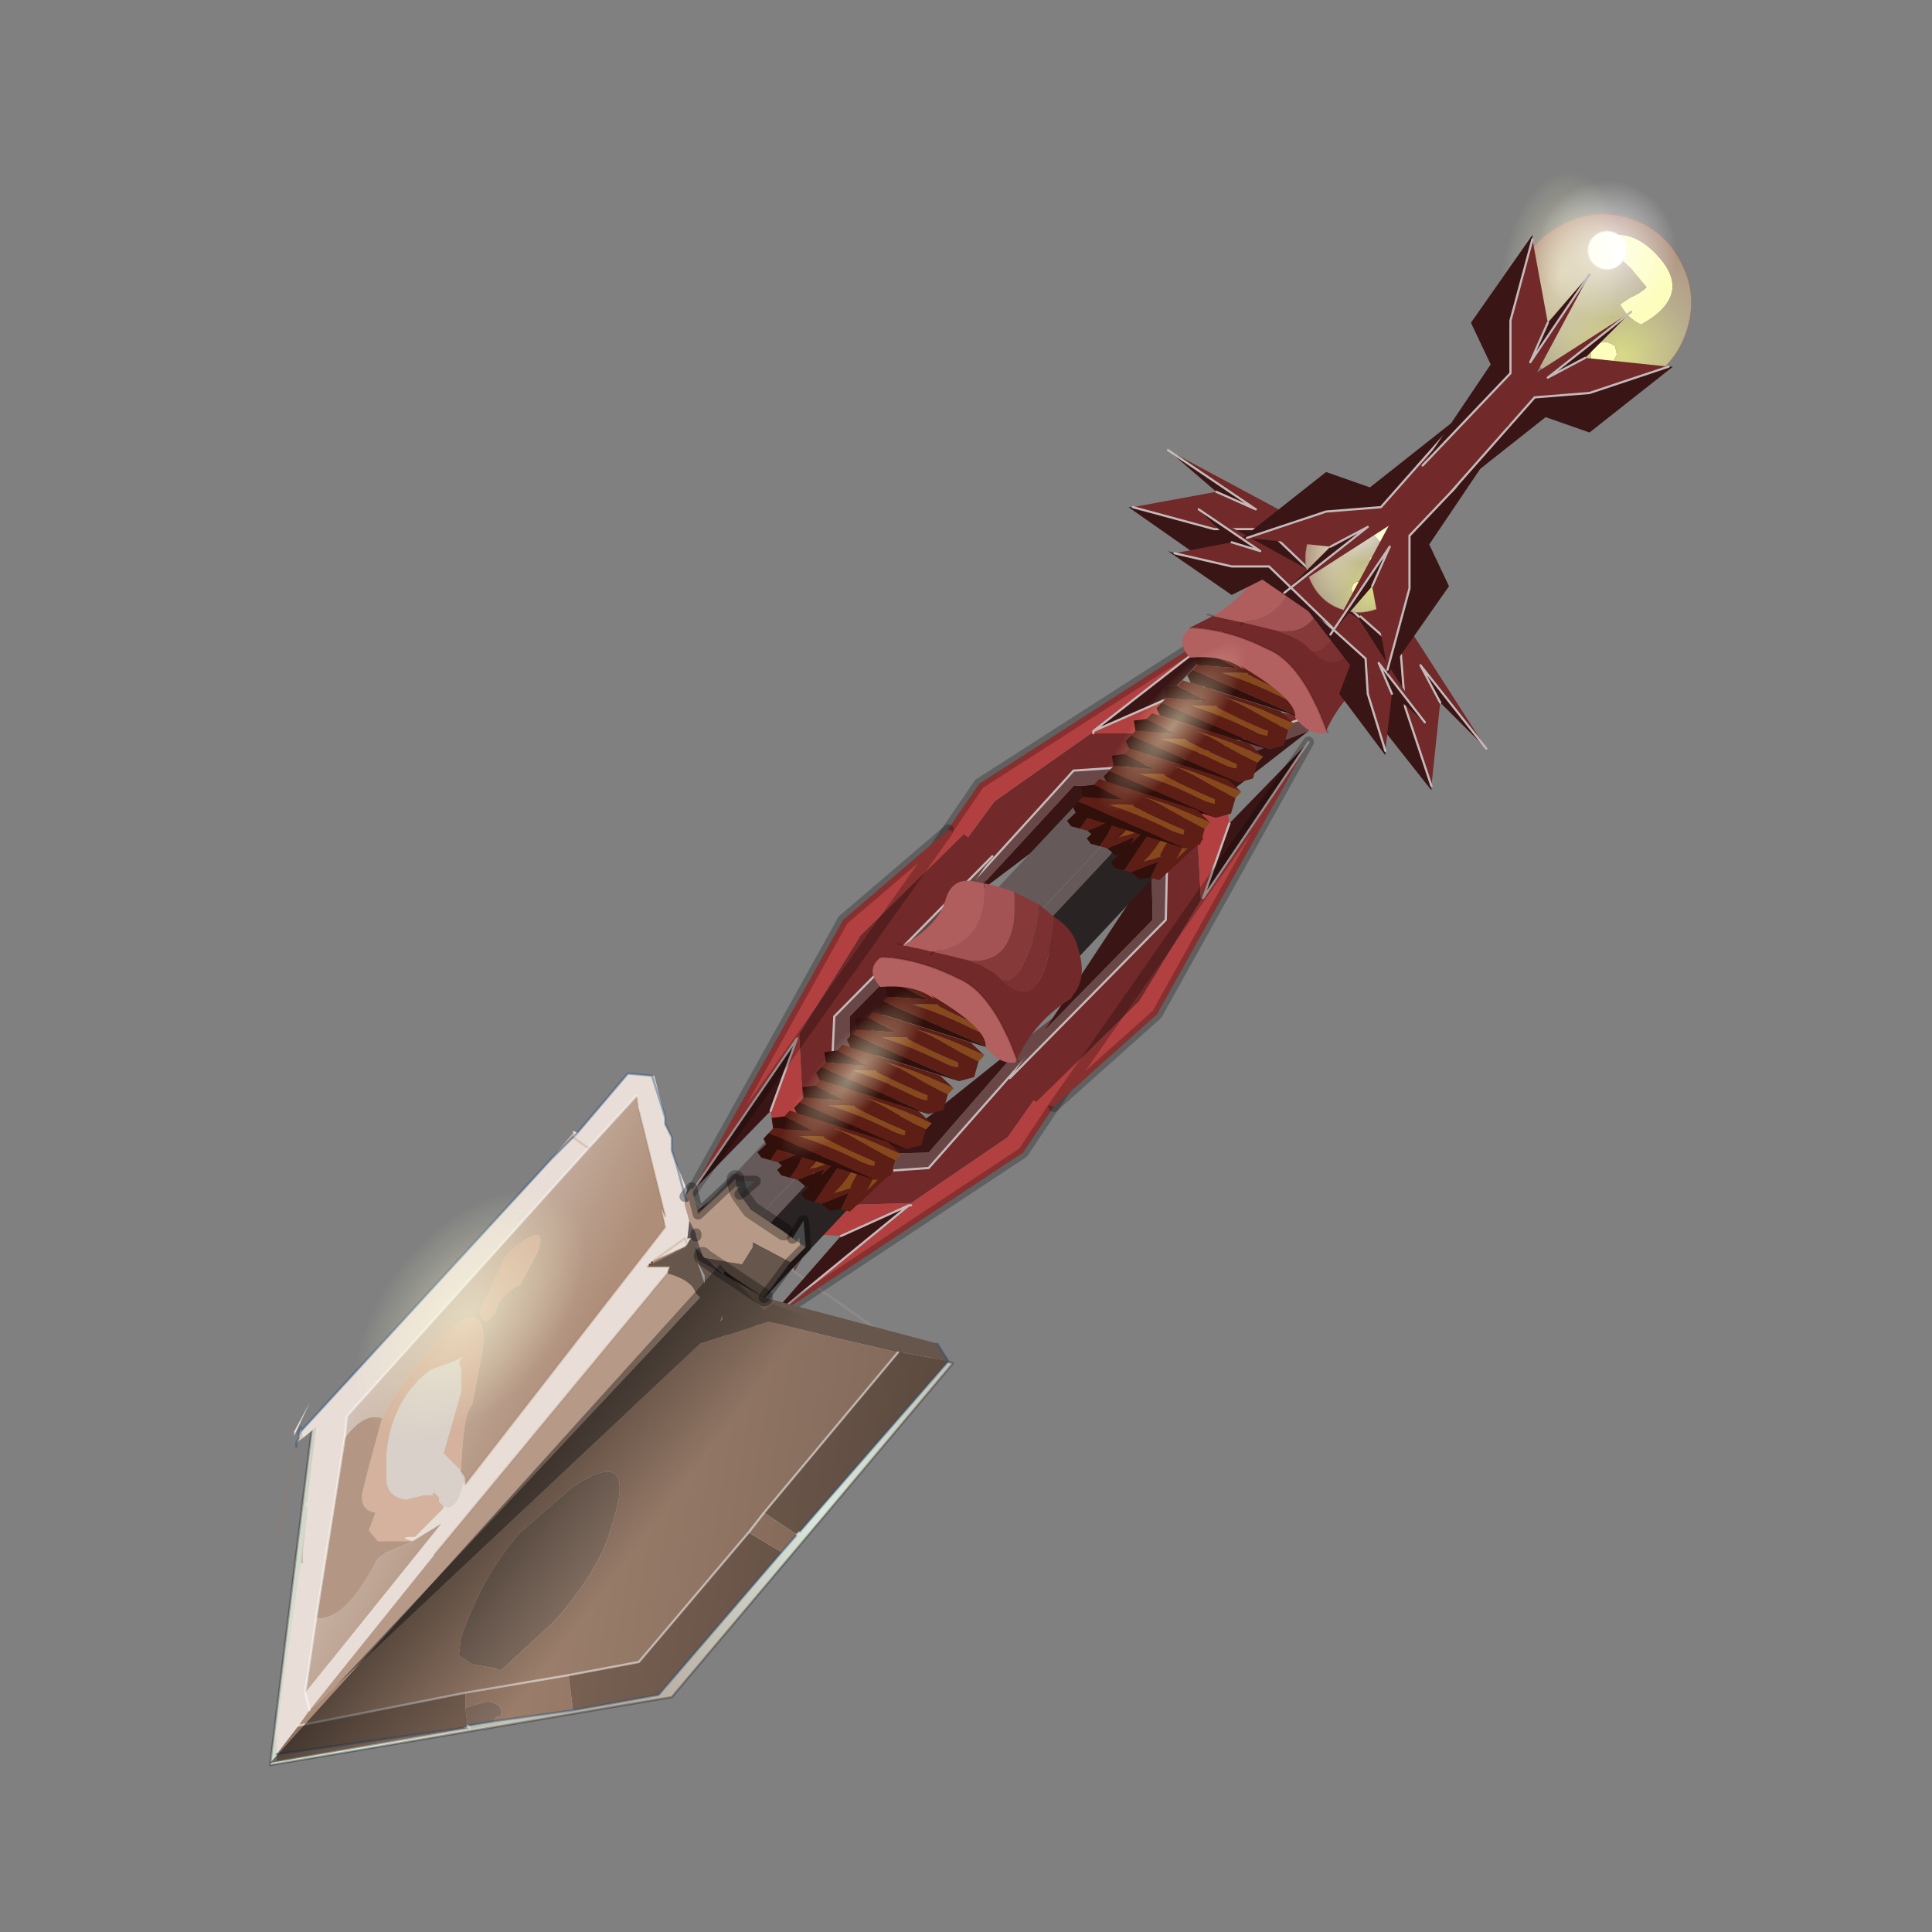 <?xml version="1.0" encoding="UTF-8" standalone="no"?>
<svg xmlns:xlink="http://www.w3.org/1999/xlink" height="440.0px" width="440.0px" xmlns="http://www.w3.org/2000/svg">
  <rect width="100%" height="100%" fill="#808080" stroke="none"/>
  <g transform="matrix(10.0, 0.0, 0.0, 10.0, 0.0, 0.0)">
    <use height="44.0" transform="matrix(1.0, 0.0, 0.0, 1.0, 0.0, 0.0)" width="44.0" xlink:href="#shape0"/>
    <use height="27.6" transform="matrix(0.123, 0.115, -0.075, 0.08, 24.598, 18.221)" width="14.4" xlink:href="#shape1"/>
    <use height="17.75" transform="matrix(0.123, 0.115, -0.075, 0.08, 28.888, 13.183)" width="17.1" xlink:href="#shape2"/>
    <use height="17.75" transform="matrix(0.123, 0.115, -0.075, 0.08, 28.188, 13.883)" width="17.1" xlink:href="#shape2"/>
    <use height="17.75" transform="matrix(0.123, 0.115, -0.075, 0.08, 27.488, 14.633)" width="17.1" xlink:href="#shape2"/>
    <use height="17.75" transform="matrix(0.123, 0.115, -0.075, 0.08, 26.788, 15.383)" width="17.1" xlink:href="#shape2"/>
    <use height="17.75" transform="matrix(-0.014, -0.1, -0.127, -0.035, 27.035, 19.926)" width="17.1" xlink:href="#shape2"/>
    <use height="17.75" transform="matrix(-0.014, -0.1, -0.127, -0.035, 26.585, 19.526)" width="17.1" xlink:href="#shape2"/>
    <use height="17.75" transform="matrix(-0.014, -0.1, -0.127, -0.035, 27.585, 20.476)" width="17.1" xlink:href="#shape2"/>
    <use height="17.75" transform="matrix(0.123, 0.115, -0.075, 0.08, 26.288, 16.183)" width="17.1" xlink:href="#shape2"/>
    <use height="17.75" transform="matrix(0.123, 0.115, -0.075, 0.08, 25.588, 16.883)" width="17.1" xlink:href="#shape2"/>
    <use height="24.55" transform="matrix(0.116, 0.108, -0.108, 0.116, 29.408, 11.811)" width="24.85" xlink:href="#shape3"/>
    <use height="8.05" transform="matrix(1.0, 0.0, 0.0, 1.0, 23.35, 12.5)" width="6.65" xlink:href="#shape4"/>
    <use height="11.15" transform="matrix(0.216, 0.066, -0.106, 0.35, 35.159, 4.373)" width="17.85" xlink:href="#shape5"/>
    <use height="16.0" transform="matrix(1.0, 0.0, 0.0, 1.0, 25.7, 2.0)" width="12.5" xlink:href="#shape6"/>
    <use height="11.15" transform="matrix(0.13, 0.04, -0.064, 0.211, 30.142, 11.178)" width="17.85" xlink:href="#shape5"/>
    <use height="10.0" transform="matrix(1.0, 0.0, 0.0, 1.0, 28.3, 5.35)" width="9.8" xlink:href="#shape7"/>
    <use height="27.6" transform="matrix(0.123, 0.115, -0.075, 0.08, 17.548, 25.871)" width="14.4" xlink:href="#shape1"/>
    <use height="17.75" transform="matrix(0.123, 0.115, -0.075, 0.08, 21.838, 20.733)" width="17.1" xlink:href="#shape2"/>
    <use height="17.75" transform="matrix(0.123, 0.115, -0.075, 0.08, 21.138, 21.433)" width="17.1" xlink:href="#shape2"/>
    <use height="17.75" transform="matrix(0.123, 0.115, -0.075, 0.08, 20.438, 22.183)" width="17.1" xlink:href="#shape2"/>
    <use height="17.75" transform="matrix(0.123, 0.115, -0.075, 0.08, 19.738, 22.933)" width="17.1" xlink:href="#shape2"/>
    <use height="17.75" transform="matrix(-0.014, -0.1, -0.127, -0.035, 19.985, 27.476)" width="17.1" xlink:href="#shape2"/>
    <use height="17.75" transform="matrix(-0.014, -0.1, -0.127, -0.035, 19.535, 27.076)" width="17.1" xlink:href="#shape2"/>
    <use height="17.75" transform="matrix(-0.014, -0.1, -0.127, -0.035, 20.535, 28.026)" width="17.1" xlink:href="#shape2"/>
    <use height="17.75" transform="matrix(0.123, 0.115, -0.075, 0.08, 19.238, 23.733)" width="17.1" xlink:href="#shape2"/>
    <use height="17.75" transform="matrix(0.123, 0.115, -0.075, 0.08, 18.538, 24.433)" width="17.1" xlink:href="#shape2"/>
    <use height="24.55" transform="matrix(0.116, 0.108, -0.108, 0.116, 22.358, 19.311)" width="24.85" xlink:href="#shape3"/>
    <use height="19.75" transform="matrix(1.0, 0.0, 0.0, 1.0, 5.7, 20.4)" width="17.05" xlink:href="#shape8"/>
  </g>
  <defs>
    <g id="shape0" transform="matrix(1.0, 0.0, 0.0, 1.0, 0.0, 0.0)">
      <path d="M44.0 44.0 L0.0 44.0 0.0 0.0 44.0 0.0 44.0 44.0" fill="#33cc33" fill-opacity="0.0" fill-rule="evenodd" stroke="none"/>
      <path d="M20.5 30.65 L21.7 31.05 15.3 38.65 6.15 40.2 7.1 32.55 13.75 25.25 14.3 26.3 8.2 32.65 7.4 39.05 14.6 37.75 20.5 30.65" fill="url(#gradient0)" fill-rule="evenodd" stroke="none"/>
      <path d="M20.5 30.65 L14.6 37.75 7.4 39.05 8.2 32.65 14.3 26.3 15.85 29.2 20.5 30.65" fill="url(#gradient1)" fill-rule="evenodd" stroke="none"/>
      <path d="M14.3 26.3 L13.75 25.25 7.1 32.55 6.15 40.2 15.3 38.65 21.7 31.05 20.5 30.65 M14.3 26.3 L15.85 29.2 20.5 30.65" fill="none" stroke="#000000" stroke-linecap="round" stroke-linejoin="round" stroke-opacity="0.282" stroke-width="0.05"/>
      <path d="M20.5 30.65 L14.6 37.75 7.4 39.05 8.2 32.65 14.3 26.3 Z" fill="none" stroke="#b5a89c" stroke-linecap="round" stroke-linejoin="round" stroke-opacity="0.271" stroke-width="0.05"/>
      <path d="M16.8 29.3 L15.65 28.2 15.4 28.45 15.65 28.2 16.8 29.3 M15.25 28.4 L15.6 28.05 17.15 29.5 16.8 29.85 16.0 29.15 15.25 28.4" fill="#423737" fill-rule="evenodd" stroke="none"/>
      <path d="M15.05 30.15 L14.5 27.7 15.25 28.4 16.0 29.15 15.05 30.15 M14.65 27.95 L15.15 29.9 15.9 29.1 15.15 29.9 14.65 27.95" fill="#9e8b8b" fill-rule="evenodd" stroke="none"/>
      <path d="M16.8 29.85 L17.5 30.55 15.05 30.15 16.0 29.15 16.8 29.85" fill="#665555" fill-rule="evenodd" stroke="none"/>
      <path d="M15.4 28.45 L15.65 28.2 16.8 29.3" fill="none" stroke="#9e8b8b" stroke-linecap="round" stroke-linejoin="round" stroke-width="0.05"/>
      <path d="M15.05 30.15 L14.5 27.7 15.25 28.4 15.6 28.05 17.15 29.5 16.8 29.85 17.5 30.55 15.05 30.15 16.0 29.15 15.25 28.4 M16.0 29.15 L16.8 29.85" fill="none" stroke="#000000" stroke-linecap="round" stroke-linejoin="round" stroke-opacity="0.251" stroke-width="0.05"/>
      <path d="M15.9 29.1 L15.15 29.9 14.65 27.95" fill="none" stroke="#c5baba" stroke-linecap="round" stroke-linejoin="round" stroke-width="0.05"/>
      <path d="M19.15 28.15 L20.7 27.45 17.4 30.15 19.15 28.15 M15.85 27.6 L18.95 25.1 20.75 25.75 23.5 23.55 21.15 26.25 18.85 26.3 15.85 27.6" fill="#391515" fill-rule="evenodd" stroke="none"/>
      <path d="M25.0 23.0 L22.95 25.9 20.75 27.4 18.95 27.45 16.9 28.0 15.75 27.85 19.0 26.75 21.15 26.6 24.6 22.7 25.0 23.0" fill="#712929" fill-rule="evenodd" stroke="none"/>
      <path d="M20.75 27.45 L20.7 27.45 20.75 27.45 M19.15 28.15 L16.9 28.0 18.95 27.45 20.75 27.4 22.95 25.9 25.0 23.0 25.3 23.25 23.3 26.25 17.4 30.15 20.7 27.45 19.15 28.15" fill="#b34040" fill-rule="evenodd" stroke="none"/>
      <path d="M15.75 27.85 L15.45 27.85 15.85 27.6 18.85 26.3 21.15 26.25 23.5 23.55 24.6 22.7 21.15 26.6 19.0 26.75 15.75 27.85" fill="#694747" fill-rule="evenodd" stroke="none"/>
      <path d="M20.7 27.45 L20.75 27.45 M19.15 28.15 L20.7 27.45 17.4 30.15 M15.75 27.85 L19.0 26.75 21.15 26.6 24.6 22.7" fill="none" stroke="#c5baba" stroke-linecap="round" stroke-linejoin="round" stroke-width="0.05"/>
      <path d="M17.4 30.15 L23.3 26.25 25.3 23.25" fill="none" stroke="#000000" stroke-linecap="round" stroke-linejoin="round" stroke-opacity="0.251" stroke-width="0.25"/>
      <path d="M29.8 16.9 L27.4 20.45 28.0 18.75 29.8 16.9 M23.8 23.45 L25.75 20.5 24.95 18.7 27.15 15.5 26.2 18.55 26.25 20.95 23.8 23.45" fill="#391515" fill-rule="evenodd" stroke="none"/>
      <path d="M27.65 16.5 L27.25 18.65 27.35 20.5 25.95 22.8 23.6 25.1 23.0 24.55 26.55 20.95 26.6 18.7 27.5 15.35 27.65 16.5" fill="#712929" fill-rule="evenodd" stroke="none"/>
      <path d="M24.0 25.2 L23.6 25.1 25.95 22.8 27.35 20.5 27.25 18.65 27.65 16.5 28.0 18.75 27.4 20.45 29.8 16.9 26.35 23.1 24.0 25.2" fill="#b34040" fill-rule="evenodd" stroke="none"/>
      <path d="M23.0 24.55 L23.8 23.45 26.25 20.95 26.2 18.55 27.15 15.5 27.4 15.1 27.5 15.35 26.6 18.7 26.55 20.95 23.0 24.55" fill="#694747" fill-rule="evenodd" stroke="none"/>
      <path d="M29.8 16.9 L27.4 20.45 28.0 18.75 M23.0 24.55 L26.55 20.95 26.6 18.7 27.5 15.35" fill="none" stroke="#c5baba" stroke-linecap="round" stroke-linejoin="round" stroke-width="0.05"/>
      <path d="M24.0 25.2 L26.35 23.1 29.8 16.9 Z" fill="none" stroke="#000000" stroke-linecap="round" stroke-linejoin="round" stroke-opacity="0.251" stroke-width="0.25"/>
      <path d="M26.5 15.95 L24.9 16.65 28.3 14.0 26.5 15.95 M29.8 16.65 L26.65 19.1 24.9 18.35 22.05 20.5 24.45 17.9 26.75 17.8 29.8 16.65" fill="#391515" fill-rule="evenodd" stroke="none"/>
      <path d="M20.55 21.1 L22.65 18.25 24.85 16.7 26.65 16.7 28.75 16.2 29.85 16.3 26.65 17.4 24.45 17.55 20.95 21.4 20.55 21.1" fill="#712929" fill-rule="evenodd" stroke="none"/>
      <path d="M24.9 16.7 L24.9 16.65 24.9 16.7 M26.5 15.95 L28.75 16.2 26.65 16.7 24.85 16.7 22.65 18.25 20.55 21.1 20.25 20.85 22.3 17.85 28.3 14.0 24.9 16.65 26.5 15.95" fill="#b34040" fill-rule="evenodd" stroke="none"/>
      <path d="M29.85 16.3 L30.1 16.3 29.8 16.65 26.75 17.8 24.45 17.9 22.05 20.5 20.95 21.4 24.45 17.55 26.65 17.4 29.85 16.3" fill="#694747" fill-rule="evenodd" stroke="none"/>
      <path d="M24.9 16.65 L24.9 16.7 M26.5 15.95 L24.9 16.65 28.3 14.0 M29.85 16.3 L26.65 17.4 24.45 17.55 20.95 21.4" fill="none" stroke="#c5baba" stroke-linecap="round" stroke-linejoin="round" stroke-width="0.05"/>
      <path d="M28.3 14.0 L22.3 17.85 20.25 20.85" fill="none" stroke="#000000" stroke-linecap="round" stroke-linejoin="round" stroke-opacity="0.251" stroke-width="0.25"/>
      <path d="M15.75 27.15 L18.15 23.65 17.55 25.3 15.75 27.15 M21.8 20.65 L19.75 23.6 20.55 25.35 18.3 28.6 19.35 25.5 19.35 23.15 21.8 20.65" fill="#391515" fill-rule="evenodd" stroke="none"/>
      <path d="M17.85 27.55 L18.3 25.45 18.2 23.55 19.6 21.3 21.95 19.0 22.6 19.5 19.0 23.15 18.9 25.35 18.0 28.7 17.85 27.55" fill="#712929" fill-rule="evenodd" stroke="none"/>
      <path d="M21.6 18.9 L21.95 19.0 19.6 21.3 18.2 23.55 18.3 25.45 17.85 27.55 17.55 25.3 18.15 23.65 15.75 27.15 19.2 20.95 21.6 18.9" fill="#b34040" fill-rule="evenodd" stroke="none"/>
      <path d="M22.6 19.5 L21.8 20.65 19.35 23.15 19.35 25.5 18.3 28.6 18.1 28.95 18.0 28.7 18.9 25.35 19.0 23.15 22.6 19.5" fill="#694747" fill-rule="evenodd" stroke="none"/>
      <path d="M15.75 27.15 L18.15 23.65 17.55 25.3 M22.6 19.5 L19.0 23.15 18.9 25.35 18.0 28.7" fill="none" stroke="#c5baba" stroke-linecap="round" stroke-linejoin="round" stroke-width="0.05"/>
      <path d="M21.6 18.9 L19.2 20.95 15.75 27.15 Z" fill="none" stroke="#000000" stroke-linecap="round" stroke-linejoin="round" stroke-opacity="0.251" stroke-width="0.25"/>
    </g>
    <radialGradient cx="0" cy="0" gradientTransform="matrix(0.016, 0.002, -0.002, 0.016, 14.05, 38.35)" gradientUnits="userSpaceOnUse" id="gradient0" r="819.2" spreadMethod="pad">
      <stop offset="0.0" stop-color="#b4a69a"/>
      <stop offset="0.463" stop-color="#dbe7db"/>
      <stop offset="1.0" stop-color="#b7aca0"/>
    </radialGradient>
    <radialGradient cx="0" cy="0" gradientTransform="matrix(0.018, 0.002, -0.002, 0.018, 18.35, 32.0)" gradientUnits="userSpaceOnUse" id="gradient1" r="819.2" spreadMethod="pad">
      <stop offset="0.0" stop-color="#b4a69a"/>
      <stop offset="0.463" stop-color="#dbe7db"/>
      <stop offset="1.0" stop-color="#b7aca0"/>
    </radialGradient>
    <g id="shape1" transform="matrix(1.0, 0.0, 0.0, 1.0, 7.2, 13.8)">
      <path d="M0.85 13.8 L-0.85 13.8 -7.2 13.8 -7.2 -13.8 0.85 -13.8 0.85 13.8 M-0.85 -11.15 L-0.85 13.8 -0.85 -11.15" fill="#655959" fill-rule="evenodd" stroke="none"/>
      <path d="M0.85 -13.8 L7.2 -13.8 7.2 13.8 0.85 13.8 0.85 -13.8" fill="#2a2323" fill-rule="evenodd" stroke="none"/>
      <path d="M-0.85 13.8 L-0.85 -11.15" fill="none" stroke="#7f7878" stroke-linecap="round" stroke-linejoin="round" stroke-width="0.05"/>
    </g>
    <g id="shape2" transform="matrix(1.0, 0.0, 0.0, 1.0, 8.55, 9.2)">
      <path d="M7.45 -9.2 L7.55 -9.2 7.55 -7.45 Q5.25 -6.35 2.8 -5.5 0.25 -4.65 -1.6 -3.5 1.05 -5.7 4.15 -7.4 L7.45 -9.2 M5.65 -4.4 L6.05 -3.65 Q5.45 -2.85 3.85 -2.15 -0.65 -0.05 -4.2 2.6 L-3.1 0.9 -1.7 -1.0 Q-1.6 -0.75 -1.3 -0.9 2.15 -2.4 5.65 -4.4" fill="#87481c" fill-rule="evenodd" stroke="none"/>
      <path d="M7.55 -7.45 L8.55 -4.45 7.45 -1.7 -7.45 6.35 -7.45 5.0 -3.2 -0.25 -7.45 1.6 -7.45 0.0 5.05 -9.2 7.45 -9.2 4.15 -7.4 Q1.05 -5.7 -1.6 -3.5 0.25 -4.65 2.8 -5.5 5.25 -6.35 7.55 -7.45 M5.65 -4.4 Q2.15 -2.4 -1.3 -0.9 -1.6 -0.75 -1.7 -1.0 L-3.1 0.9 -4.2 2.6 Q-0.65 -0.05 3.85 -2.15 5.45 -2.85 6.05 -3.65 L5.65 -4.4" fill="#5c1e15" fill-rule="evenodd" stroke="none"/>
      <path d="M7.45 -1.7 L-6.45 8.55 -7.45 7.95 -7.45 6.35 7.45 -1.7 M-7.45 5.0 L-8.55 3.65 -7.45 1.6 -3.2 -0.25 -7.45 5.0" fill="#310f0b" fill-rule="evenodd" stroke="none"/>
      <path d="M7.45 -1.7 L-6.45 8.55 M-7.45 0.0 L5.05 -9.2" fill="none" stroke="#000000" stroke-linecap="round" stroke-linejoin="round" stroke-opacity="0.251" stroke-width="0.05"/>
    </g>
    <g id="shape3" transform="matrix(1.0, 0.0, 0.0, 1.0, 12.6, 14.45)">
      <path d="M2.5 -2.45 Q10.9 -2.3 1.85 -14.3 5.1 -14.9 7.4 -13.3 11.3 -11.1 11.4 -7.9 L11.55 -7.35 Q9.9 -1.65 11.8 4.35 2.55 -0.35 -2.4 1.6 -8.3 3.3 -12.45 6.8 L-12.5 6.75 -11.3 3.45 -7.55 1.25 -4.1 -0.7 Q-0.2 -2.7 1.9 -2.5 L2.5 -2.45 M-7.5 1.7 L-7.55 1.25 -7.5 1.7" fill="#712929" fill-rule="evenodd" stroke="none"/>
      <path d="M11.8 4.35 L11.95 4.85 Q10.45 6.6 7.3 6.1 5.7 3.95 -3.45 6.0 L-2.7 6.1 Q-6.2 6.3 -9.65 10.1 -13.0 9.8 -12.5 6.95 L-12.45 6.8 Q-8.3 3.3 -2.4 1.6 2.55 -0.35 11.8 4.35" fill="#b26060" fill-rule="evenodd" stroke="none"/>
      <path d="M-11.3 3.45 Q-9.65 -2.15 -11.25 -5.3 -12.85 -8.3 -10.4 -10.0 L-8.9 -10.95 Q-2.55 -4.95 -7.55 1.25 L-11.3 3.45" fill="#af5d5d" fill-rule="evenodd" stroke="none"/>
      <path d="M2.5 -2.45 L1.9 -2.5 Q-0.2 -2.7 -4.1 -0.7 L-2.75 -1.5 Q2.65 -6.0 -4.9 -13.0 L-1.05 -14.1 Q1.65 -11.15 3.1 -6.4 4.15 -3.55 2.5 -2.45" fill="#853939" fill-rule="evenodd" stroke="none"/>
      <path d="M-4.1 -0.7 L-7.55 1.25 Q-2.55 -4.95 -8.9 -10.95 -6.8 -12.25 -4.9 -13.0 2.65 -6.0 -2.75 -1.5 L-4.1 -0.7" fill="#a35353" fill-rule="evenodd" stroke="none"/>
      <path d="M1.85 -14.3 Q10.9 -2.3 2.5 -2.45 4.15 -3.55 3.1 -6.4 1.65 -11.15 -1.05 -14.1 L1.4 -14.25 1.85 -14.3" fill="#7b3131" fill-rule="evenodd" stroke="none"/>
      <path d="M-7.55 1.25 L-7.5 1.7 M11.8 4.35 L12.15 4.45 M-8.9 -10.95 L-8.95 -11.4 M-12.5 6.95 L-12.45 6.8 M-11.3 3.45 L-12.05 3.85 M11.8 4.35 Q2.55 -0.35 -2.4 1.6 -8.3 3.3 -12.45 6.8" fill="none" stroke="#400000" stroke-linecap="round" stroke-linejoin="round" stroke-opacity="0.251" stroke-width="0.25"/>
    </g>
    <g id="shape4" transform="matrix(1.0, 0.0, 0.0, 1.0, -23.35, -12.5)">
      <path d="M29.2 15.65 Q28.25 17.25 26.8 18.7 25.45 20.1 24.4 20.45 23.4 20.8 23.35 19.95 23.25 19.0 24.2 17.4 25.15 15.85 26.55 14.4 27.9 13.0 28.95 12.6 30.0 12.25 30.0 13.2 30.15 14.1 29.2 15.65" fill="url(#gradient2)" fill-rule="evenodd" stroke="none"/>
    </g>
    <radialGradient cx="0" cy="0" gradientTransform="matrix(0.005, -0.005, 3.0E-4, 0.003, 26.7, 16.55)" gradientUnits="userSpaceOnUse" id="gradient2" r="819.2" spreadMethod="pad">
      <stop offset="0.0" stop-color="#ffffde" stop-opacity="0.522"/>
      <stop offset="0.412" stop-color="#ffffcc" stop-opacity="0.0"/>
    </radialGradient>
    <g id="shape5" transform="matrix(1.0, 0.0, 0.0, 1.0, 8.95, 5.55)">
      <path d="M3.75 -1.75 L1.65 -2.6 Q-0.35 -3.15 -1.7 -4.0 0.55 -4.95 3.55 -3.95 8.7 -2.25 4.35 0.55 L4.6 0.6 4.1 0.55 Q2.7 0.4 1.7 -0.25 L2.5 -0.85 Q3.3 -1.25 3.75 -1.75 M1.55 3.85 L1.05 3.85 Q-0.05 3.4 0.45 2.65 1.25 2.05 2.45 2.35 L2.85 2.8 Q2.7 3.7 1.55 3.85" fill="#fdfdbd" fill-rule="evenodd" stroke="none"/>
      <path d="M3.75 -1.75 Q3.3 -1.25 2.5 -0.85 L1.7 -0.25 Q2.7 0.4 4.1 0.55 L4.6 0.6 4.35 0.55 Q8.7 -2.25 3.55 -3.95 0.55 -4.95 -1.7 -4.0 -0.35 -3.15 1.65 -2.6 L3.75 -1.75 M6.3 3.95 Q3.7 5.6 0.0 5.6 -3.7 5.6 -6.3 3.95 -8.95 2.3 -8.95 0.0 -8.95 -2.3 -6.3 -3.9 -3.7 -5.55 0.0 -5.55 3.7 -5.55 6.3 -3.9 8.9 -2.3 8.9 0.0 8.9 2.3 6.3 3.95 M1.55 3.85 Q2.7 3.7 2.85 2.8 L2.45 2.35 Q1.25 2.05 0.45 2.65 -0.05 3.4 1.05 3.85 L1.55 3.85" fill="url(#gradient3)" fill-rule="evenodd" stroke="none"/>
      <path d="M6.3 3.95 Q3.7 5.6 0.0 5.6 -3.7 5.6 -6.3 3.95 -8.95 2.3 -8.95 0.0 -8.95 -2.3 -6.3 -3.9 -3.7 -5.55 0.0 -5.55 3.7 -5.55 6.3 -3.9 8.9 -2.3 8.9 0.0 8.9 2.3 6.3 3.95 Z" fill="none" stroke="#a17960" stroke-linecap="round" stroke-linejoin="round" stroke-width="0.05"/>
    </g>
    <radialGradient cx="0" cy="0" gradientTransform="matrix(-0.018, 0.0, 0.0, -0.011, 3.45, 2.8)" gradientUnits="userSpaceOnUse" id="gradient3" r="819.2" spreadMethod="pad">
      <stop offset="0.0" stop-color="#d8da87"/>
      <stop offset="0.486" stop-color="#b7ad8e"/>
      <stop offset="1.0" stop-color="#af897e"/>
    </radialGradient>
    <g id="shape6" transform="matrix(1.0, 0.0, 0.0, 1.0, -25.7, -2.0)">
      <path d="M38.0 4.85 Q38.35 5.45 38.15 6.15 37.95 6.8 37.35 7.1 L36.1 7.3 35.15 6.5 Q34.9 5.9 35.1 5.2 35.3 4.5 35.85 4.2 L37.1 4.05 Q37.7 4.2 38.0 4.85" fill="url(#gradient4)" fill-rule="evenodd" stroke="none"/>
      <path d="M37.55 3.4 Q38.05 4.75 37.85 6.45 37.65 8.2 36.85 9.35 36.05 10.5 35.05 10.4 34.1 10.3 33.55 9.0 33.0 7.7 33.2 5.9 33.4 4.2 34.2 3.0 35.05 1.9 36.05 2.0 37.0 2.1 37.55 3.4" fill="url(#gradient5)" fill-rule="evenodd" stroke="none"/>
      <path d="M32.6 17.9 L32.6 18.0 31.1 16.1 31.45 15.1 29.75 12.95 31.9 14.85 32.0 16.1 32.6 17.9 M33.85 17.05 L32.8 16.0 32.35 15.15 33.85 17.05" fill="#391515" fill-rule="evenodd" stroke="none"/>
      <path d="M29.75 12.95 L30.1 12.55 31.7 13.7 33.85 17.05 32.35 15.15 32.8 16.0 32.6 17.9 32.0 16.1 31.9 14.85 29.75 12.95" fill="#712929" fill-rule="evenodd" stroke="none"/>
      <path d="M32.6 17.9 L32.0 16.1 31.9 14.85 29.75 12.95 M33.85 17.05 L32.35 15.15 32.8 16.0" fill="none" stroke="#c5baba" stroke-linecap="round" stroke-linejoin="round" stroke-width="0.05"/>
      <path d="M25.8 11.55 L25.7 11.55 27.7 12.95 28.65 12.5 30.95 14.05 28.85 12.05 27.65 12.05 25.8 11.55 M26.6 10.25 L27.7 11.2 28.6 11.6 26.6 10.25" fill="#391515" fill-rule="evenodd" stroke="none"/>
      <path d="M30.95 14.05 L31.3 13.7 30.05 12.1 26.6 10.25 28.6 11.6 27.7 11.2 25.8 11.55 27.65 12.05 28.85 12.05 30.95 14.05" fill="#712929" fill-rule="evenodd" stroke="none"/>
      <path d="M25.8 11.55 L27.65 12.05 28.85 12.05 30.95 14.05 M26.6 10.25 L28.6 11.6 27.7 11.2" fill="none" stroke="#c5baba" stroke-linecap="round" stroke-linejoin="round" stroke-width="0.05"/>
      <path d="M31.55 17.1 L31.55 17.2 30.5 15.8 30.75 15.15 29.55 13.6 31.1 15.0 31.15 15.8 31.55 17.1 M32.45 16.45 L31.7 15.8 31.4 15.1 32.45 16.45" fill="#391515" fill-rule="evenodd" stroke="none"/>
      <path d="M29.55 13.6 L29.8 13.35 30.95 14.1 32.45 16.45 31.4 15.1 31.7 15.8 31.55 17.1 31.15 15.8 31.1 15.0 29.55 13.6" fill="#712929" fill-rule="evenodd" stroke="none"/>
      <path d="M31.55 17.1 L31.15 15.8 31.1 15.0 29.55 13.6 M32.45 16.45 L31.4 15.1 31.7 15.8" fill="none" stroke="#c5baba" stroke-linecap="round" stroke-linejoin="round" stroke-width="0.05"/>
      <path d="M26.75 12.6 L26.6 12.55 28.05 13.55 28.75 13.2 30.35 14.3 28.9 12.9 28.05 12.9 26.75 12.6 M27.3 11.6 L28.05 12.35 28.7 12.55 27.3 11.6" fill="#391515" fill-rule="evenodd" stroke="none"/>
      <path d="M30.35 14.3 L30.6 14.1 29.75 12.95 27.3 11.6 28.7 12.55 28.05 12.35 26.75 12.6 28.05 12.9 28.9 12.9 30.35 14.3" fill="#712929" fill-rule="evenodd" stroke="none"/>
      <path d="M26.75 12.6 L28.05 12.9 28.9 12.9 30.35 14.3 M27.3 11.6 L28.7 12.55 28.05 12.35" fill="none" stroke="#c5baba" stroke-linecap="round" stroke-linejoin="round" stroke-width="0.05"/>
    </g>
    <radialGradient cx="0" cy="0" gradientTransform="matrix(0.002, 6.0E-4, -6.0E-4, 0.002, 36.6, 5.7)" gradientUnits="userSpaceOnUse" id="gradient4" r="819.2" spreadMethod="pad">
      <stop offset="0.0" stop-color="#ffffff"/>
      <stop offset="0.243" stop-color="#ffffff"/>
      <stop offset="0.267" stop-color="#ffffff" stop-opacity="0.561"/>
      <stop offset="0.933" stop-color="#ffffff" stop-opacity="0.0"/>
    </radialGradient>
    <radialGradient cx="0" cy="0" gradientTransform="matrix(8.0E-4, -0.007, 0.004, 4.0E-4, 35.55, 6.25)" gradientUnits="userSpaceOnUse" id="gradient5" r="819.2" spreadMethod="pad">
      <stop offset="0.0" stop-color="#ffffde" stop-opacity="0.522"/>
      <stop offset="0.412" stop-color="#ffffcc" stop-opacity="0.0"/>
    </radialGradient>
    <g id="shape7" transform="matrix(1.0, 0.0, 0.0, 1.0, -28.3, -5.35)">
      <path d="M31.85 11.5 L31.9 12.3 31.4 12.9 30.7 13.0 Q30.3 12.85 30.1 12.5 L30.1 11.75 Q30.2 11.3 30.55 11.15 L31.3 11.05 31.85 11.5" fill="url(#gradient6)" fill-rule="evenodd" stroke="none"/>
      <path d="M31.6 10.6 Q31.9 11.45 31.8 12.5 L31.2 14.2 Q30.7 14.95 30.1 14.85 29.5 14.75 29.2 14.0 28.9 13.2 28.95 12.2 29.1 11.15 29.6 10.4 30.1 9.7 30.65 9.8 31.3 9.85 31.6 10.6" fill="url(#gradient7)" fill-rule="evenodd" stroke="none"/>
      <path d="M31.6 15.25 L31.6 15.35 33.0 13.35 32.55 12.4 34.1 10.1 32.1 12.2 32.1 13.4 31.6 15.25 M30.3 14.45 L31.25 13.35 31.65 12.45 30.3 14.45" fill="#391515" fill-rule="evenodd" stroke="none"/>
      <path d="M34.1 10.1 L33.75 9.75 32.15 11.0 30.3 14.45 31.65 12.45 31.25 13.35 31.6 15.25 32.1 13.4 32.1 12.2 34.1 10.1" fill="#712929" fill-rule="evenodd" stroke="none"/>
      <path d="M31.6 15.25 L32.1 13.4 32.1 12.2 34.1 10.1 M30.3 14.45 L31.65 12.45 31.25 13.35" fill="none" stroke="#c5baba" stroke-linecap="round" stroke-linejoin="round" stroke-width="0.05"/>
      <path d="M38.0 8.35 L38.1 8.35 36.2 9.85 35.2 9.5 33.05 11.2 34.95 9.05 36.2 8.95 38.0 8.35 M37.15 7.1 L36.1 8.15 35.25 8.6 37.15 7.1" fill="#391515" fill-rule="evenodd" stroke="none"/>
      <path d="M33.05 11.2 L32.65 10.85 33.8 9.25 37.15 7.1 35.25 8.6 36.1 8.15 38.0 8.35 36.2 8.95 34.95 9.05 33.05 11.2" fill="#712929" fill-rule="evenodd" stroke="none"/>
      <path d="M38.0 8.35 L36.2 8.95 34.95 9.05 33.05 11.2 M37.15 7.1 L35.25 8.6 36.1 8.15" fill="none" stroke="#c5baba" stroke-linecap="round" stroke-linejoin="round" stroke-width="0.05"/>
      <path d="M28.4 12.25 L28.3 12.25 30.2 10.75 31.2 11.1 33.35 9.4 31.45 11.55 30.2 11.65 28.4 12.25 M29.25 13.5 L30.3 12.45 31.15 12.0 29.25 13.5" fill="#391515" fill-rule="evenodd" stroke="none"/>
      <path d="M33.35 9.4 L33.75 9.75 32.6 11.35 29.25 13.5 31.15 12.0 30.3 12.45 28.4 12.25 30.2 11.65 31.45 11.55 33.35 9.4" fill="#712929" fill-rule="evenodd" stroke="none"/>
      <path d="M28.4 12.25 L30.2 11.65 31.45 11.55 33.35 9.4 M29.25 13.5 L31.15 12.0 30.3 12.45" fill="none" stroke="#c5baba" stroke-linecap="round" stroke-linejoin="round" stroke-width="0.05"/>
      <path d="M34.9 5.45 L34.9 5.35 33.5 7.35 33.95 8.3 32.4 10.6 34.4 8.5 34.4 7.3 34.9 5.45 M36.2 6.25 L35.25 7.35 34.85 8.25 36.2 6.25" fill="#391515" fill-rule="evenodd" stroke="none"/>
      <path d="M32.4 10.6 L32.75 10.95 34.35 9.7 36.2 6.25 34.85 8.25 35.25 7.35 34.9 5.45 34.4 7.3 34.4 8.5 32.4 10.6" fill="#712929" fill-rule="evenodd" stroke="none"/>
      <path d="M34.9 5.45 L34.4 7.3 34.4 8.5 32.4 10.6 M36.2 6.25 L34.85 8.25 35.25 7.35" fill="none" stroke="#c5baba" stroke-linecap="round" stroke-linejoin="round" stroke-width="0.05"/>
    </g>
    <radialGradient cx="0" cy="0" gradientTransform="matrix(0.001, 4.0E-4, -4.0E-4, 0.001, 31.0, 12.0)" gradientUnits="userSpaceOnUse" id="gradient6" r="819.2" spreadMethod="pad">
      <stop offset="0.0" stop-color="#ffffff"/>
      <stop offset="0.243" stop-color="#ffffff"/>
      <stop offset="0.267" stop-color="#ffffff" stop-opacity="0.561"/>
      <stop offset="0.933" stop-color="#ffffff" stop-opacity="0.0"/>
    </radialGradient>
    <radialGradient cx="0" cy="0" gradientTransform="matrix(5.0E-4, -0.004, 0.002, 2.0E-4, 30.4, 12.3)" gradientUnits="userSpaceOnUse" id="gradient7" r="819.2" spreadMethod="pad">
      <stop offset="0.0" stop-color="#ffffde" stop-opacity="0.522"/>
      <stop offset="0.412" stop-color="#ffffcc" stop-opacity="0.0"/>
    </radialGradient>
    <g id="shape8" transform="matrix(1.0, 0.0, 0.0, 1.0, -5.7, -20.4)">
      <path d="M21.95 23.55 L19.55 26.6 Q18.2 28.0 17.15 28.35 16.15 28.7 16.1 27.85 16.0 26.9 16.95 25.3 17.9 23.75 19.3 22.3 20.65 20.9 21.7 20.5 22.75 20.15 22.75 21.1 22.9 22.0 21.95 23.55" fill="url(#gradient8)" fill-rule="evenodd" stroke="none"/>
      <path d="M13.15 25.8 L14.3 24.45 14.85 24.5 14.9 24.5 15.15 25.45 15.15 25.6 15.3 25.9 15.3 26.2 15.4 26.5 15.65 27.1 15.6 27.25 15.6 27.3 15.6 27.45 15.7 27.8 15.65 28.25 15.65 28.2 15.75 28.2 15.7 28.25 15.65 28.35 15.6 28.2 14.9 28.7 15.6 28.2 15.65 28.35 15.6 28.4 14.9 28.7 14.85 28.75 14.85 28.8 14.8 28.8 14.85 28.8 14.8 28.8 14.75 28.85 15.25 28.85 15.2 29.0 9.9 35.4 7.05 38.95 6.95 38.55 7.05 38.95 6.8 39.3 6.3 39.95 6.3 39.4 6.85 35.6 6.9 35.6 6.9 35.3 7.0 34.35 6.95 34.25 7.0 34.2 7.2 32.5 6.9 32.75 6.85 32.6 12.55 26.4 13.05 25.9 13.15 25.8 13.05 25.9 13.4 26.15 13.05 25.9 13.05 25.8 13.05 25.75 13.15 25.8 M14.5 24.95 L13.4 26.15 7.9 32.25 7.85 32.75 7.2 36.85 6.95 38.55 10.05 34.7 9.4 35.1 Q9.0 35.0 9.45 35.0 L10.1 34.35 10.1 34.25 10.05 34.25 10.0 34.2 Q10.25 34.5 10.45 34.1 L10.6 33.65 10.6 33.8 15.15 27.95 15.05 27.5 15.15 27.7 14.55 25.3 14.5 24.95 M15.4 26.5 L15.6 27.25 15.4 26.5 M15.15 25.45 L14.85 24.5 15.15 25.45 M6.7 32.6 L7.05 31.95 6.7 32.7 6.7 32.6" fill="#e8ded7" fill-rule="evenodd" stroke="none"/>
      <path d="M16.75 26.9 L17.2 26.9 16.85 27.2 16.8 27.1 16.75 26.9 M18.05 28.2 L18.3 27.8 18.35 28.4 18.05 28.2" fill="#6c6c6c" fill-rule="evenodd" stroke="none"/>
      <path d="M15.65 27.35 L15.6 27.25 15.75 27.05 15.9 27.65 16.7 26.9 16.75 26.9 16.8 27.1 16.85 27.2 17.1 27.55 17.85 28.05 18.05 28.2 18.35 28.4 18.0 28.75 17.15 28.3 17.15 28.4 16.9 28.8 16.05 28.65 16.0 28.6 15.85 28.15 15.85 28.1 15.7 27.8 15.6 27.45 15.6 27.3 15.65 27.35 M7.05 38.95 L9.9 35.4 15.2 29.0 Q15.75 29.15 15.85 29.45 L15.95 29.55 7.6 38.45 7.05 38.95 M14.85 28.8 L14.85 28.75 14.9 28.7 14.9 28.75 14.85 28.8 14.9 28.75 14.85 28.8 M14.9 28.75 L14.9 28.7 15.6 28.4 14.9 28.75" fill="#b69987" fill-rule="evenodd" stroke="none"/>
      <path d="M16.7 26.9 L16.75 26.85 16.75 26.9 16.7 26.9" fill="#b7b7b7" fill-rule="evenodd" stroke="none"/>
      <path d="M18.0 28.75 L17.4 29.55 16.05 28.65 16.9 28.8 17.15 28.4 17.15 28.3 18.0 28.75 M15.65 28.2 L15.75 28.1 15.9 28.7 17.4 29.55 21.35 30.6 21.6 31.0 20.55 30.8 20.45 30.8 18.95 30.45 17.5 30.1 15.95 30.6 7.6 38.45 15.95 29.55 15.85 29.45 Q15.75 29.15 15.2 29.0 L15.25 28.85 14.75 28.85 14.8 28.8 14.85 28.8 14.9 28.75 15.6 28.4 15.65 28.35 15.7 28.25 15.75 28.2 15.65 28.2 M16.45 29.95 L16.4 30.1 16.45 30.05 16.45 29.95 M16.05 29.25 L16.05 29.05 16.0 28.95 15.85 28.65 16.05 29.25" fill="#66564b" fill-rule="evenodd" stroke="none"/>
      <path d="M16.45 29.95 L16.45 30.05 16.4 30.1 16.45 29.95 M16.05 29.25 L15.85 28.65 16.0 28.95 16.05 29.05 16.05 29.25" fill="#999999" fill-rule="evenodd" stroke="none"/>
      <path d="M10.0 34.2 L10.05 34.25 10.1 34.25 10.1 34.35 9.45 35.0 Q9.0 35.0 9.4 35.1 L8.9 35.1 8.6 35.1 8.4 34.85 8.55 34.45 Q8.2 34.4 8.25 34.0 L8.4 33.4 8.7 32.3 Q9.1 31.5 9.8 30.75 L9.8 30.7 Q11.1 29.3 11.0 30.7 L10.75 32.0 Q10.55 32.15 10.5 33.5 L10.1 33.1 10.5 31.7 10.5 31.15 Q10.4 31.0 10.55 30.9 L10.35 31.0 9.8 31.2 Q8.9 31.9 8.8 33.15 L8.8 33.65 Q8.8 34.1 9.25 34.15 L9.65 34.05 9.85 34.05 9.85 34.0 9.9 34.0 10.0 34.1 10.0 34.2 M11.85 29.25 Q11.35 29.5 11.3 29.85 L11.1 30.1 Q10.9 30.05 10.95 29.8 L11.4 28.85 Q11.45 28.55 12.0 28.2 12.45 27.95 12.25 28.5 L11.85 29.25" fill="#d4b29d" fill-rule="evenodd" stroke="none"/>
      <path d="M11.25 39.2 L10.65 39.3 10.6 38.9 10.75 38.85 11.1 38.75 Q11.5 38.8 11.4 39.1 11.3 39.05 11.25 39.2 M13.0 33.9 Q14.6 32.8 13.9 34.85 13.65 35.75 12.65 36.9 L11.4 38.05 11.3 38.0 10.75 37.9 10.45 37.7 10.5 37.3 Q11.0 35.85 11.85 34.9 L13.0 33.9" fill="#877264" fill-rule="evenodd" stroke="none"/>
      <path d="M8.7 32.3 L8.4 33.4 8.25 34.0 Q8.2 34.4 8.55 34.45 L8.4 34.85 8.6 35.1 8.9 35.1 9.4 35.1 8.8 35.35 8.6 35.5 Q7.85 36.95 7.2 36.85 L7.85 32.75 Q8.3 32.15 8.7 32.3" fill="#b39784" fill-rule="evenodd" stroke="none"/>
      <path d="M10.6 33.65 L10.45 34.1 Q10.25 34.5 10.0 34.2 L10.0 34.1 9.9 34.0 9.85 34.0 9.85 34.05 9.65 34.05 9.25 34.15 Q8.8 34.1 8.8 33.65 L8.8 33.15 Q8.9 31.9 9.8 31.2 L10.35 31.0 10.55 30.9 Q10.4 31.0 10.5 31.15 L10.5 31.7 10.1 33.1 10.5 33.5 10.6 33.65" fill="#d9d0c9" fill-rule="evenodd" stroke="none"/>
      <path d="M6.85 35.6 L7.0 34.35 6.9 35.3 6.9 35.6 6.85 35.6 M6.9 32.75 L6.75 32.85 6.8 32.75 6.8 32.7 6.85 32.6 6.8 32.7 6.85 32.5 6.85 32.6 6.9 32.75 M13.4 26.15 L14.5 24.95 14.55 25.3 15.15 27.7 15.05 27.5 15.15 27.95 10.6 33.8 10.6 33.65 10.5 33.5 Q10.55 32.15 10.75 32.0 L11.0 30.7 Q11.1 29.3 9.8 30.7 L9.8 30.75 Q9.1 31.5 8.7 32.3 8.3 32.15 7.85 32.75 L7.9 32.25 13.4 26.15 M9.4 35.1 L10.05 34.7 6.95 38.55 7.2 36.85 Q7.85 36.95 8.6 35.5 L8.8 35.35 9.4 35.1 M13.05 25.8 L13.05 25.9 12.55 26.4 13.05 25.8 M11.85 29.25 L12.25 28.5 Q12.45 27.95 12.0 28.2 11.45 28.55 11.4 28.85 L10.95 29.8 Q10.9 30.05 11.1 30.1 L11.3 29.85 Q11.35 29.5 11.85 29.25" fill="url(#gradient9)" fill-rule="evenodd" stroke="none"/>
      <path d="M10.7 39.35 L6.3 40.1 6.3 39.95 10.55 39.35 10.7 39.35 M7.6 38.45 L15.95 30.6 17.5 30.1 18.95 30.45 20.45 30.8 17.4 34.45 17.05 34.9 14.55 37.85 12.95 38.15 10.6 38.55 6.8 39.3 7.05 38.95 7.6 38.45 M13.0 33.9 L11.85 34.9 Q11.0 35.85 10.5 37.3 L10.45 37.7 10.75 37.9 11.3 38.0 11.4 38.05 12.65 36.9 Q13.65 35.75 13.9 34.85 14.6 32.8 13.0 33.9" fill="url(#gradient10)" fill-rule="evenodd" stroke="none"/>
      <path d="M21.6 31.0 L18.2 34.9 18.15 34.95 17.4 34.45 20.45 30.8 20.55 30.8 21.6 31.0 M17.8 35.35 L15.0 38.6 13.05 38.95 12.95 38.15 14.55 37.85 17.05 34.9 17.8 35.35 M6.8 39.3 L10.6 38.55 10.6 38.9 10.65 39.3 10.55 39.35 6.3 39.95 6.8 39.3" fill="url(#gradient11)" fill-rule="evenodd" stroke="none"/>
      <path d="M13.05 38.95 L11.25 39.2 Q11.3 39.05 11.4 39.1 11.5 38.8 11.1 38.75 L10.75 38.85 10.6 38.9 10.6 38.55 12.95 38.15 13.05 38.95" fill="url(#gradient12)" fill-rule="evenodd" stroke="none"/>
      <path d="M18.15 34.95 L17.8 35.35 17.05 34.9 17.4 34.45 18.15 34.95" fill="url(#gradient13)" fill-rule="evenodd" stroke="none"/>
      <path d="M15.6 27.25 L15.75 27.05 15.9 27.65 16.7 26.9 16.75 26.85 M16.75 26.9 L17.2 26.9 16.85 27.2 M18.05 28.2 L18.3 27.8 18.35 28.4 18.0 28.75 17.4 29.55 M15.85 28.15 L15.85 28.1 M16.75 26.9 L16.7 26.9" fill="none" stroke="#000000" stroke-linecap="round" stroke-linejoin="round" stroke-opacity="0.333" stroke-width="0.25"/>
      <path d="M6.75 32.95 L6.35 34.95 M13.05 25.9 L13.4 26.15 M14.55 25.3 L15.15 27.7 15.05 27.5 15.15 27.95 10.6 33.8 10.6 33.65 M9.9 35.4 L15.2 29.0 15.25 28.85 14.75 28.85 14.8 28.8 14.85 28.8 14.9 28.75 14.85 28.8 M14.9 28.7 L15.6 28.2 15.65 28.35 M15.6 28.4 L15.65 28.35 M14.9 28.7 L14.9 28.75 15.6 28.4 M12.65 25.5 L13.05 25.8 M10.5 33.5 L10.6 33.65 M6.8 32.75 L6.75 32.85" fill="none" stroke="#a17960" stroke-linecap="round" stroke-linejoin="round" stroke-opacity="0.251" stroke-width="0.05"/>
      <path d="M16.75 26.85 L16.75 26.9 16.8 27.1 16.85 27.2 17.1 27.55 17.85 28.05 M17.4 29.55 L16.05 28.65 16.0 28.6" fill="none" stroke="#000000" stroke-linecap="round" stroke-linejoin="round" stroke-opacity="0.302" stroke-width="0.4"/>
      <path d="M14.85 28.8 L14.85 28.75 M14.85 28.8 L14.8 28.8" fill="none" stroke="#69513b" stroke-linecap="round" stroke-linejoin="round" stroke-width="0.05"/>
      <path d="M13.15 25.8 L14.3 24.45 14.85 24.5 15.15 25.45 15.15 25.6 15.3 25.9 15.3 26.2 15.4 26.5 M15.6 27.25 L15.65 27.35 M21.35 30.6 L21.6 31.0 18.2 34.9 M18.15 34.95 L17.8 35.35 15.0 38.6 13.05 38.95 11.25 39.2 10.65 39.3 M6.75 32.85 L6.75 32.95 M13.15 25.8 L13.05 25.9 M12.55 26.4 L13.05 25.9 M15.6 27.25 L15.4 26.5 M10.55 39.35 L10.65 39.3 M10.55 39.35 L6.3 39.95 M6.8 32.7 L6.85 32.6 M6.85 32.5 L6.8 32.7 6.8 32.6 6.85 32.5 M12.55 26.4 L6.85 32.6 M6.8 32.7 L6.8 32.75 6.75 32.85 6.8 32.75" fill="none" stroke="#1b4d7e" stroke-linecap="round" stroke-linejoin="round" stroke-opacity="0.4" stroke-width="0.05"/>
      <path d="M18.2 34.9 L18.15 34.95 M10.65 39.3 L10.7 39.35 M13.4 26.15 L14.5 24.95 M6.95 38.55 L7.05 38.95 M7.2 36.85 L6.95 38.55 M6.8 39.3 L10.6 38.55 12.95 38.15 14.55 37.85 17.05 34.9 17.4 34.45 20.45 30.8 M7.85 32.75 L7.9 32.25 13.4 26.15 M7.85 32.75 L7.2 36.85" fill="none" stroke="#ffffff" stroke-linecap="round" stroke-linejoin="round" stroke-opacity="0.502" stroke-width="0.05"/>
      <path d="M15.5 27.7 Q15.2 29.9 13.6 32.15 12.0 34.35 9.95 35.25 8.0 36.2 6.75 35.3 5.5 34.35 5.75 32.2 6.15 30.0 7.7 27.8 9.3 25.55 11.3 24.6 L14.55 24.7 Q15.85 25.55 15.5 27.7" fill="url(#gradient14)" fill-rule="evenodd" stroke="none"/>
      <path d="M20.65 32.1 L21.0 31.5 Q17.0 35.25 14.95 38.65 L6.15 40.15 16.4 28.8 17.4 29.85 17.6 29.7 20.9 30.9 21.1 31.65 20.65 32.1" fill="url(#gradient15)" fill-rule="evenodd" stroke="none"/>
    </g>
    <radialGradient cx="0" cy="0" gradientTransform="matrix(0.005, -0.005, 3.0E-4, 0.003, 19.45, 24.45)" gradientUnits="userSpaceOnUse" id="gradient8" r="819.2" spreadMethod="pad">
      <stop offset="0.0" stop-color="#ffffde" stop-opacity="0.522"/>
      <stop offset="0.412" stop-color="#ffffcc" stop-opacity="0.0"/>
    </radialGradient>
    <linearGradient gradientTransform="matrix(-0.003, -0.002, 0.005, -0.01, 9.8, 31.25)" gradientUnits="userSpaceOnUse" id="gradient9" spreadMethod="pad" x1="-819.2" x2="819.2">
      <stop offset="0.027" stop-color="#ae8e79"/>
      <stop offset="1.0" stop-color="#e2d8d1"/>
    </linearGradient>
    <linearGradient gradientTransform="matrix(0.01, 0.001, -0.001, 0.006, 14.8, 35.75)" gradientUnits="userSpaceOnUse" id="gradient10" spreadMethod="pad" x1="-819.2" x2="819.2">
      <stop offset="0.027" stop-color="#ae8e79"/>
      <stop offset="1.0" stop-color="#786153"/>
    </linearGradient>
    <linearGradient gradientTransform="matrix(0.01, 0.001, -0.001, 0.006, 14.8, 35.75)" gradientUnits="userSpaceOnUse" id="gradient11" spreadMethod="pad" x1="-819.2" x2="819.2">
      <stop offset="0.027" stop-color="#8f7463"/>
      <stop offset="1.0" stop-color="#544339"/>
    </linearGradient>
    <linearGradient gradientTransform="matrix(0.01, 0.001, -0.001, 0.006, 14.8, 35.75)" gradientUnits="userSpaceOnUse" id="gradient12" spreadMethod="pad" x1="-819.2" x2="819.2">
      <stop offset="0.027" stop-color="#ad8c77"/>
      <stop offset="1.0" stop-color="#755d4f"/>
    </linearGradient>
    <linearGradient gradientTransform="matrix(0.01, 0.001, -0.001, 0.006, 14.8, 35.75)" gradientUnits="userSpaceOnUse" id="gradient13" spreadMethod="pad" x1="-819.2" x2="819.2">
      <stop offset="0.027" stop-color="#b3917b"/>
      <stop offset="1.0" stop-color="#70594b"/>
    </linearGradient>
    <radialGradient cx="0" cy="0" gradientTransform="matrix(0.006, -0.008, 0.005, 0.003, 10.7, 29.95)" gradientUnits="userSpaceOnUse" id="gradient14" r="819.2" spreadMethod="pad">
      <stop offset="0.0" stop-color="#ffffde" stop-opacity="0.522"/>
      <stop offset="0.412" stop-color="#ffffcc" stop-opacity="0.0"/>
    </radialGradient>
    <linearGradient gradientTransform="matrix(0.002, 0.001, -0.003, 0.004, 13.2, 34.0)" gradientUnits="userSpaceOnUse" id="gradient15" spreadMethod="pad" x1="-819.2" x2="819.2">
      <stop offset="0.0" stop-color="#000000" stop-opacity="0.502"/>
      <stop offset="1.0" stop-color="#000000" stop-opacity="0.0"/>
    </linearGradient>
  </defs>
</svg>

